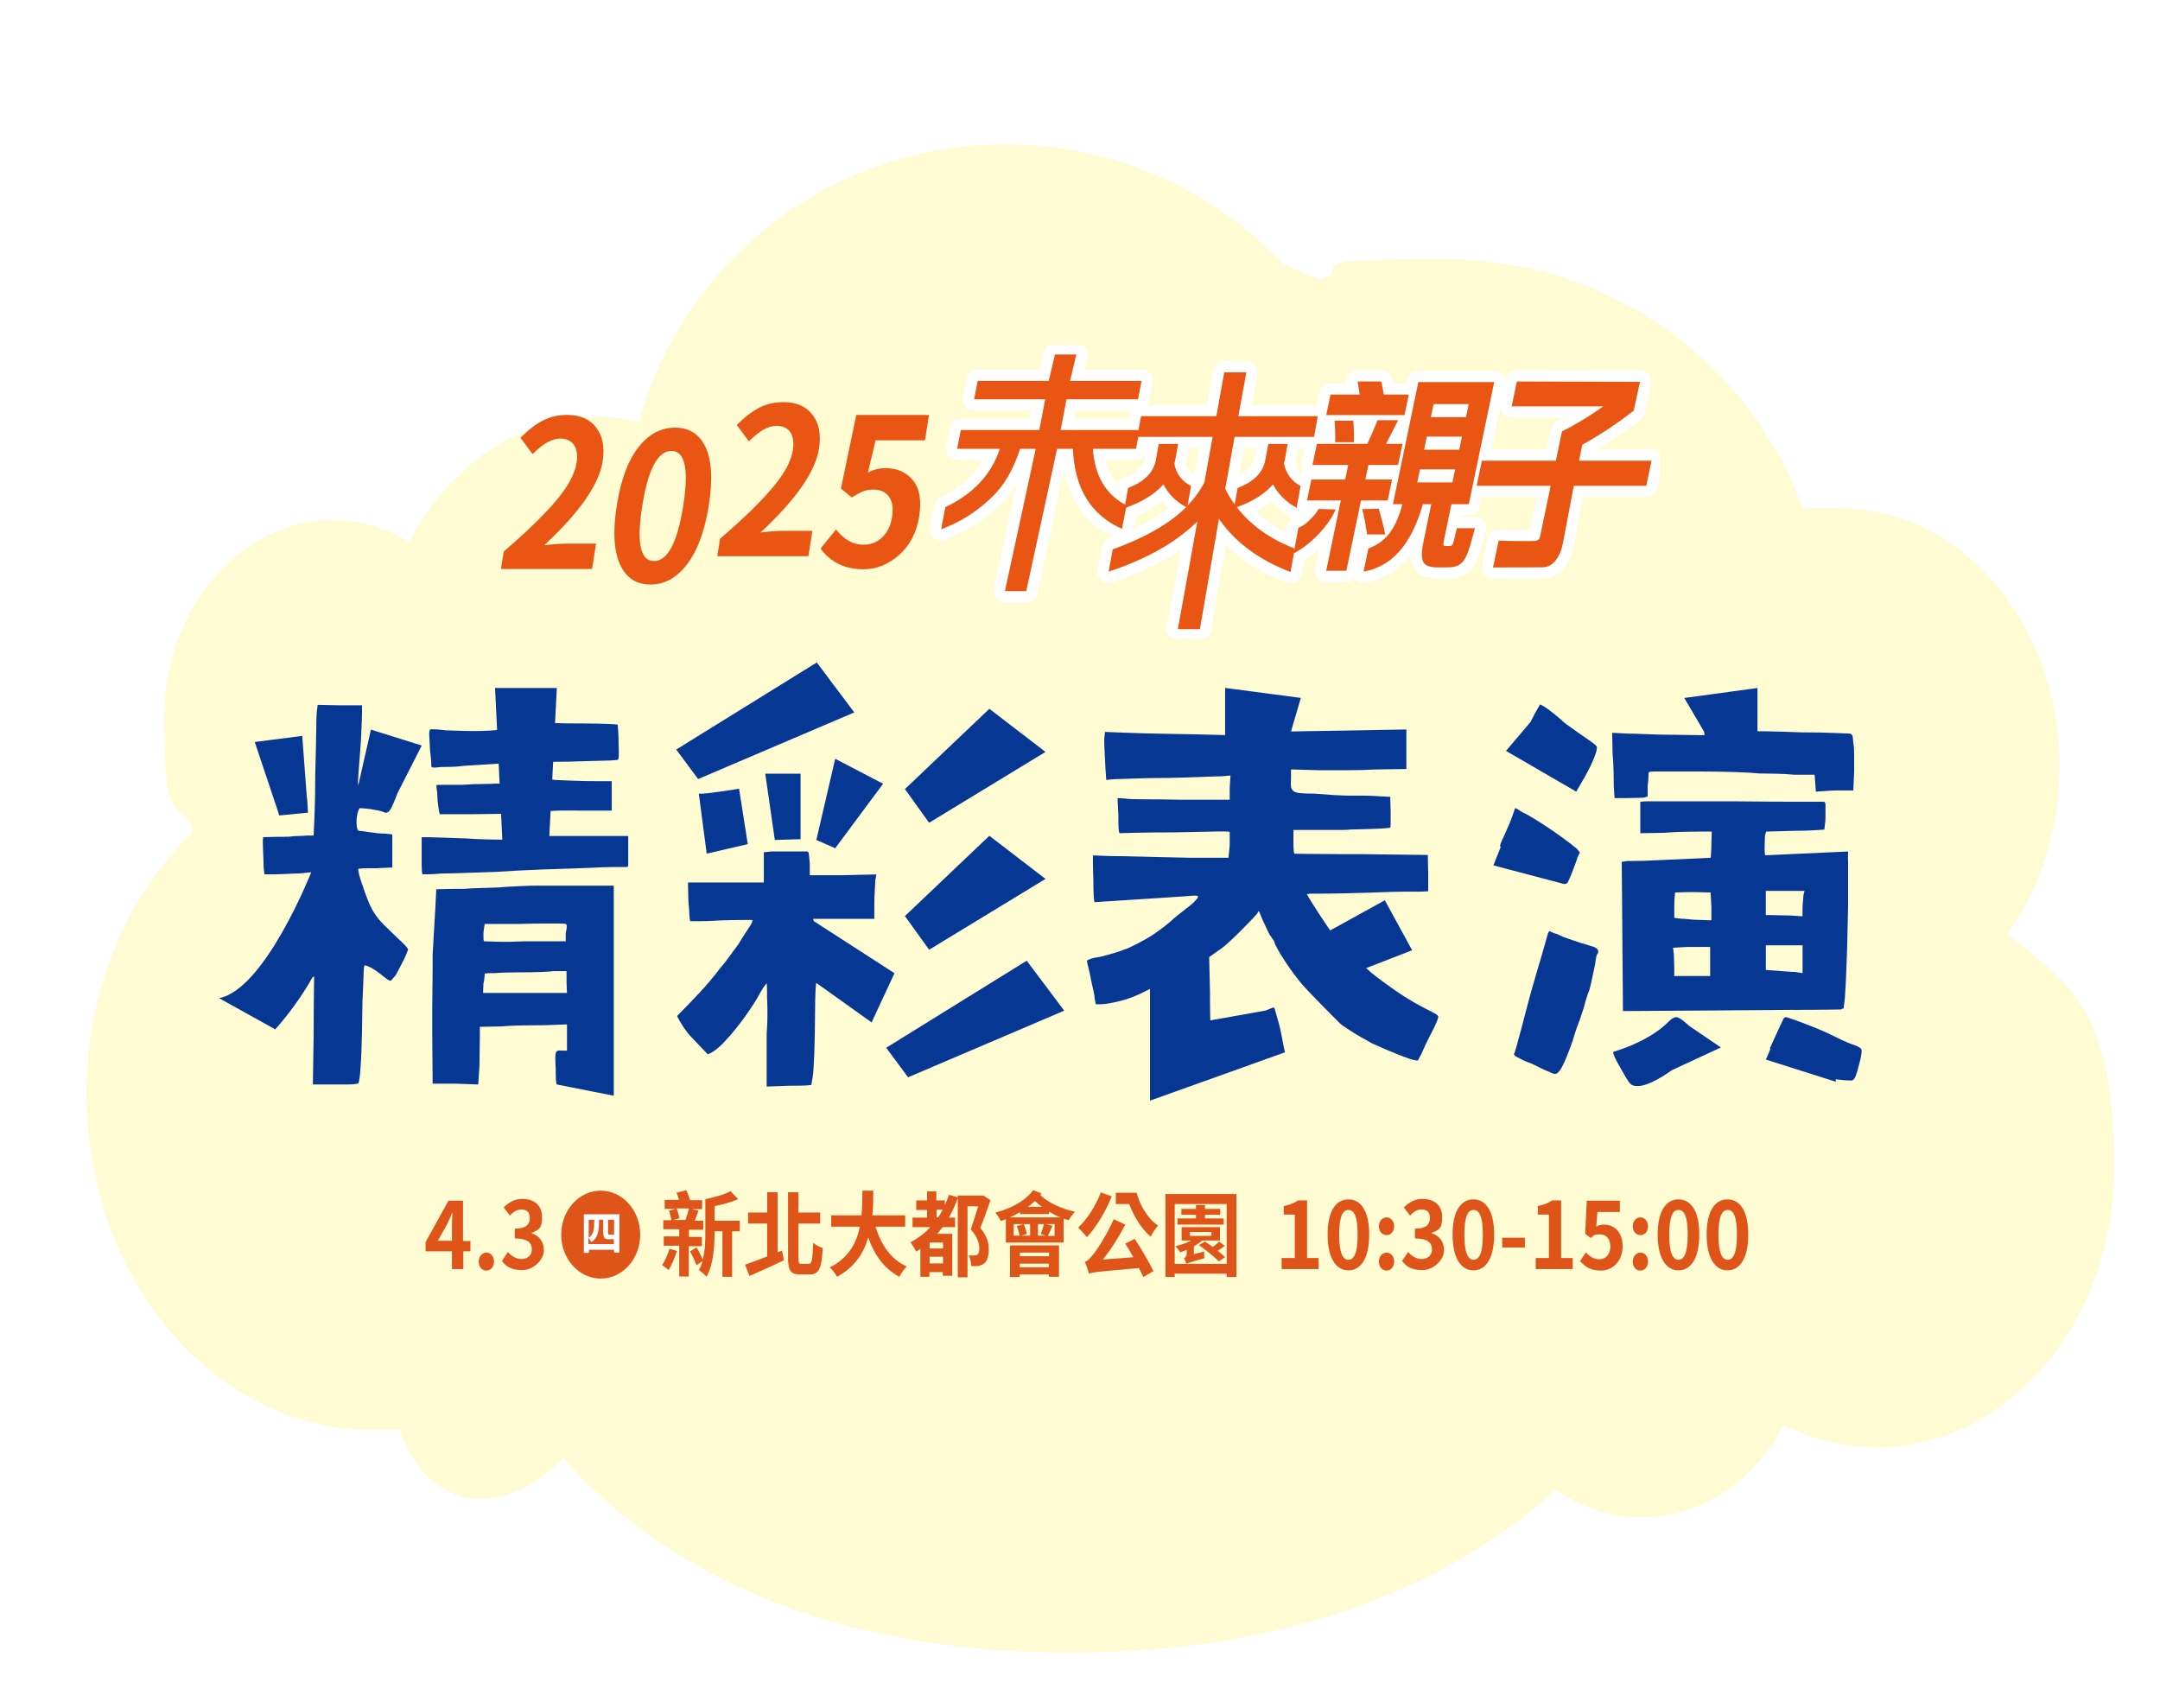<svg width="789" height="624" viewBox="0 0 789 624" fill="none" xmlns="http://www.w3.org/2000/svg">
<g filter="url(#filter0_d_113_2282)">
<path d="M722.221 324.466C734.172 308.016 741.395 286.594 741.395 263.272C741.395 211.217 705.543 169.032 661.286 169.032C617.03 169.032 652.356 169.471 648.023 170.348C629.309 116.612 577.764 78.009 517.092 78.009C456.42 78.009 485.574 80.714 471.259 85.686C466.926 83.566 462.395 81.665 457.799 79.837C432.519 52.859 396.404 36.044 356.284 36.044C292.263 36.044 238.42 79.033 222.596 137.375C217.605 136.279 212.484 135.621 207.296 135.621C178.142 135.621 152.665 153.971 138.613 181.315C130.209 176.197 120.622 173.346 110.51 173.346C76.628 173.346 49.115 205.661 49.115 245.579C49.115 285.498 52.924 274.165 59.424 285.571V287.472C35.852 309.99 20.749 344.352 20.749 382.881C20.749 450.655 67.435 505.634 125.021 505.634C182.607 505.634 131.653 505.415 134.936 505.049C138.416 515.431 144.26 523.546 152.337 527.786C165.535 534.732 181.425 529.541 194.952 516.016C200.993 522.888 208.413 530.199 217.408 537.437C235.728 552.132 257.331 563.83 281.495 572.018C310.649 581.962 343.809 587.006 380.12 587.006C416.431 587.006 449.788 581.962 479.401 572.092C503.894 563.903 525.956 552.425 544.998 537.876C549.529 534.44 553.666 530.93 557.474 527.494C566.601 533.855 577.304 537.583 588.729 537.583C610.595 537.583 629.768 524.131 640.668 503.879C651.109 509.07 662.534 511.995 674.616 511.995C722.55 511.995 761.356 466.3 761.356 409.932C761.356 353.564 745.794 342.816 722.221 324.612V324.466Z" fill="#FFFBD2"/>
</g>
<path d="M171.922 457.112H169.222V463.59H165.087V457.112H155.469V453.732L163.822 438.618H169.137V453.357H171.837V457.112H171.922ZM165.087 453.263V448.194C165.087 446.785 165.172 444.438 165.256 443.03H165.172C164.666 444.345 163.991 445.753 163.4 447.067L159.941 453.263H165.172H165.087Z" fill="#DE5419"/>
<path d="M174.875 460.867C174.875 459.084 176.056 457.582 177.659 457.582C179.262 457.582 180.443 458.99 180.443 460.867C180.443 462.745 179.262 464.153 177.659 464.153C176.056 464.153 174.875 462.745 174.875 460.867Z" fill="#DE5419"/>
<path d="M183.397 460.586L185.506 457.394C186.856 458.802 188.459 459.928 190.484 459.928C192.509 459.928 194.281 458.708 194.281 456.455C194.281 454.202 193.015 452.418 188.037 452.418V448.851C192.171 448.851 193.521 447.255 193.521 445.002C193.521 442.749 192.425 441.904 190.484 441.81C188.881 441.81 187.531 442.655 186.265 444.063L183.987 441.059C185.928 439.181 188.121 437.961 190.737 437.961C195.125 437.961 197.993 440.308 197.993 444.626C197.993 448.945 196.643 449.32 194.196 450.353V450.541C196.728 451.292 198.668 453.451 198.668 456.737C198.668 460.022 195.04 463.965 190.737 463.965C186.434 463.965 184.747 462.463 183.228 460.492L183.397 460.586Z" fill="#DE5419"/>
<path d="M247.268 457.018C246.508 459.459 245.243 462.275 244.23 463.965C243.724 463.496 242.543 462.557 241.868 462.182C242.88 460.586 243.893 458.333 244.568 456.173L247.352 457.018H247.268ZM251.571 455.047V466.312H248.111V455.047H242.458V451.667H248.111V449.038H242.29V445.753H245.243C245.074 444.72 244.736 443.312 244.399 442.279L246.93 441.622H242.796V438.336H248.027C247.774 437.397 247.436 436.459 247.099 435.708L250.727 434.769C251.149 435.895 251.739 437.304 252.077 438.43H256.464V441.716H252.668L255.114 442.279C254.693 443.593 254.186 444.908 253.764 445.94H256.886V449.226H251.655V451.855H256.38V455.234H251.655L251.571 455.047ZM247.183 441.528C247.605 442.655 248.027 444.063 248.196 445.002L246.002 445.659H250.389C250.811 444.438 251.402 442.749 251.655 441.434H247.183V441.528ZM270.302 449.789H267.433V466.406H263.889V449.789H261.021V450.165C261.021 455.141 260.599 462.088 258.067 466.406C257.477 465.655 256.043 464.435 255.283 463.965C255.874 463.026 256.296 461.9 256.633 460.68L254.439 462.182C253.933 460.867 252.921 458.708 252.077 457.112L254.439 455.704C255.283 457.018 256.211 458.896 256.718 460.116C257.561 456.83 257.646 453.169 257.646 450.071V438.055C260.936 437.397 264.649 436.365 266.842 435.144L269.627 438.055C267.096 439.181 263.974 440.026 261.021 440.589V445.94H270.217V449.696L270.302 449.789Z" fill="#DE5419"/>
<path d="M285.658 456.83L286.333 460.398C282.03 462.463 277.389 464.528 273.761 466.124L272.158 461.994C274.267 461.243 277.136 460.21 280.258 458.99V446.973H273.255V442.936H280.258V435.52H284.055V457.488L285.742 456.83H285.658ZM295.53 461.618C296.626 461.618 296.795 460.022 297.048 454.014C297.892 454.765 299.495 455.61 300.508 455.892C300.17 462.933 299.326 465.561 295.867 465.561H292.239C288.864 465.561 287.852 464.153 287.852 459.459V435.52H291.648V442.936H299.58V446.973H291.648V459.553C291.648 461.337 291.817 461.712 292.83 461.712H295.53V461.618Z" fill="#DE5419"/>
<path d="M319.829 448.194C321.854 454.765 325.483 460.116 331.22 462.651C330.292 463.496 329.111 465.28 328.52 466.406C323.036 463.496 319.492 458.614 317.13 452.043C315.526 457.675 312.236 462.933 305.739 466.406C305.148 465.28 304.136 463.871 303.039 463.026C310.042 459.553 312.911 453.92 314.092 448.1H303.63V443.969H314.683C315.02 440.777 314.936 437.679 315.02 434.957H318.986C318.986 437.773 318.986 440.871 318.648 443.969H330.629V448.1H319.914L319.829 448.194Z" fill="#DE5419"/>
<path d="M361.763 438.524C360.666 441.81 359.316 445.565 358.051 448.569C360.666 451.573 361.173 454.296 361.173 456.455C361.173 458.614 360.666 460.68 359.485 461.524C358.979 461.994 358.22 462.276 357.376 462.463C356.701 462.557 355.688 462.557 354.76 462.463C354.76 461.337 354.423 459.647 353.832 458.614C354.591 458.614 355.182 458.708 355.773 458.614C356.195 458.614 356.701 458.52 356.954 458.333C357.545 457.957 357.713 457.112 357.713 456.079C357.713 454.202 357.038 451.761 354.591 449.132C355.435 446.692 356.532 443.312 357.291 440.683H353.41V466.594H349.866V437.585C348.938 440.12 347.926 442.561 346.576 444.814H348.854V448.288H344.298C343.623 449.132 343.032 449.977 342.357 450.728H347.842V466.031H344.382V464.716H339.488V466.406H336.198V456.173C335.692 456.549 335.185 456.924 334.679 457.206C334.257 456.361 333.245 454.671 332.57 453.826C335.27 452.418 337.717 450.541 339.826 448.288H333.329V444.814H338.645V441.998H334.679V438.524H338.645V435.238H342.02V438.524H345.142V440.214C345.732 438.993 346.154 437.773 346.66 436.459L349.866 437.398V436.74H359.148C359.148 436.646 361.763 438.43 361.763 438.43V438.524ZM344.467 453.92H339.573V456.079H344.467V453.92ZM344.467 461.524V459.084H339.573V461.524H344.467ZM342.695 444.72C343.285 443.875 343.792 442.936 344.382 441.904H342.104V444.72H342.695Z" fill="#DE5419"/>
<path d="M380.41 435.895C380.241 436.083 380.072 436.365 379.988 436.553C382.772 439.275 387.75 441.622 392.644 442.655C391.885 443.406 390.872 444.814 390.366 445.753C389.775 445.565 389.1 445.377 388.51 445.189V453.92H367.416V445.377C366.741 445.659 366.151 445.847 365.56 446.034C365.223 445.283 364.21 443.687 363.619 442.936C369.188 441.528 374.588 438.712 377.372 434.769L380.579 435.989L380.41 435.895ZM387.328 444.72C385.894 444.157 384.544 443.406 383.194 442.655V443.5H372.563V442.842C371.382 443.5 370.201 444.157 368.851 444.72H387.328ZM368.935 454.953H386.822V466.406H383.11V465.561H372.479V466.5H368.935V454.953ZM372.394 451.385C372.226 450.353 371.888 448.945 371.382 447.912L373.744 447.161H370.285V451.385H372.394ZM372.563 457.581V458.896H383.194V457.581H372.563ZM383.11 462.933V461.618H372.479V462.933H383.11ZM376.275 447.161H373.913C374.419 448.287 374.926 449.789 375.094 450.728L373.154 451.385H376.275V447.161ZM380.579 440.871C379.65 440.12 378.807 439.463 378.047 438.712C377.288 439.463 376.36 440.214 375.432 440.871H380.579ZM379.144 447.161V451.385H382.013L380.157 450.822C380.579 449.789 381.085 448.287 381.338 447.161H379.144ZM385.219 447.161H382.097L384.46 447.818C383.869 449.132 383.279 450.447 382.772 451.479H385.219V447.255V447.161Z" fill="#DE5419"/>
<path d="M406.06 437.116C403.866 442.655 400.322 448.381 397.032 451.949C396.357 451.104 394.754 449.32 393.825 448.475C397.032 445.471 400.238 440.589 402.094 435.614L406.144 437.022L406.06 437.116ZM414.581 452.7C417.028 456.455 419.813 461.243 421.331 464.341L417.619 466.5C417.197 465.561 416.691 464.435 416.016 463.214C401.335 464.529 399.225 464.716 397.791 465.28C397.538 464.435 396.863 462.182 396.272 460.961C397.285 460.68 398.129 459.741 399.31 458.239C400.575 456.831 404.372 451.01 406.819 445.377L411.038 447.349C408.675 451.949 405.807 456.455 402.853 460.116L413.991 459.271C412.978 457.582 412.05 455.798 411.038 454.296L414.581 452.512V452.7ZM415.172 435.708C416.438 440.402 419.222 445.189 423.019 447.724C422.175 448.569 420.909 450.541 420.319 451.761C416.86 448.851 414.16 444.251 412.472 439.838H407.578V435.708H415.256H415.172Z" fill="#DE5419"/>
<path d="M451.622 436.177V466.5H448.078V465.28H429.094V466.5H425.719V436.177H451.622ZM448.078 461.712V439.838H429.094V461.712H448.078ZM439.894 457.206C439.809 457.957 439.894 459.084 439.894 459.647C434.747 461.055 433.819 461.431 433.312 461.712C433.228 461.149 432.806 460.022 432.469 459.647C432.891 459.365 433.481 459.084 433.481 457.769V456.549C432.637 456.924 431.878 457.206 431.119 457.488C430.781 456.924 429.937 455.798 429.347 455.235C431.287 454.765 433.397 454.108 435.084 453.169H431.625V448.287H445.631V453.169H439.134C438.29 453.92 437.194 454.671 436.097 455.235V458.145L439.894 457.206ZM446.981 447.349H430.106V445.096H436.856V443.781H431.541V441.622H436.856V440.214H440.147V441.622H445.715V443.781H440.147V445.096H446.981V447.349ZM434.662 451.479H442.509V450.071H434.662V451.479ZM447.319 455.141C446.559 455.798 445.631 456.361 444.787 456.924C445.884 457.769 446.812 458.52 447.487 459.271L445.209 460.773C443.69 459.177 440.484 456.643 437.953 454.859L440.147 453.545C440.99 454.108 442.003 454.859 443.015 455.516C443.859 454.859 444.787 454.202 445.294 453.545L447.403 455.141H447.319Z" fill="#DE5419"/>
<path d="M468.159 459.553H472.968V443.687H468.918V440.589C471.196 440.12 472.715 439.463 474.149 438.524H477.44V459.553H481.659V463.59H468.159V459.553Z" fill="#DE5419"/>
<path d="M484.949 451.01C484.949 442.373 487.987 438.148 492.543 438.148C497.099 438.148 500.137 442.373 500.137 451.01C500.137 459.647 497.099 464.059 492.543 464.059C487.987 464.059 484.949 459.553 484.949 451.01ZM495.918 451.01C495.918 443.969 494.483 441.997 492.543 441.997C490.602 441.997 489.168 444.063 489.168 451.01C489.168 457.957 490.602 460.21 492.543 460.21C494.483 460.21 495.918 458.051 495.918 451.01Z" fill="#DE5419"/>
<path d="M503.68 448.006C503.68 446.128 504.861 444.72 506.465 444.72C508.068 444.72 509.249 446.128 509.249 448.006C509.249 449.883 508.068 451.198 506.465 451.198C504.861 451.198 503.68 449.789 503.68 448.006ZM503.68 460.867C503.68 459.084 504.861 457.581 506.465 457.581C508.068 457.581 509.249 458.99 509.249 460.867C509.249 462.745 508.068 464.153 506.465 464.153C504.861 464.153 503.68 462.745 503.68 460.867Z" fill="#DE5419"/>
<path d="M512.202 460.586L514.311 457.394C515.661 458.802 517.264 459.928 519.289 459.928C521.314 459.928 523.086 458.708 523.086 456.455C523.086 454.202 521.821 452.418 516.843 452.418V448.851C520.977 448.851 522.327 447.255 522.327 445.002C522.327 442.749 521.23 441.904 519.289 441.81C517.686 441.81 516.336 442.655 515.071 444.063L512.793 441.059C514.733 439.181 516.927 437.961 519.543 437.961C523.93 437.961 526.799 440.308 526.799 444.626C526.799 448.945 525.449 449.32 523.002 450.353V450.541C525.533 451.292 527.474 453.451 527.474 456.737C527.474 460.022 523.846 463.965 519.543 463.965C515.239 463.965 513.552 462.463 512.033 460.492L512.202 460.586Z" fill="#DE5419"/>
<path d="M530.596 451.01C530.596 442.373 533.633 438.148 538.189 438.148C542.746 438.148 545.783 442.373 545.783 451.01C545.783 459.647 542.746 464.059 538.189 464.059C533.633 464.059 530.596 459.553 530.596 451.01ZM541.649 451.01C541.649 443.969 540.214 441.997 538.274 441.997C536.333 441.997 534.899 444.063 534.899 451.01C534.899 457.957 536.333 460.21 538.274 460.21C540.214 460.21 541.649 458.051 541.649 451.01Z" fill="#DE5419"/>
<path d="M548.736 452.136H557.005V455.704H548.736V452.136Z" fill="#DE5419"/>
<path d="M560.97 459.553H565.78V443.687H561.73V440.589C564.008 440.12 565.526 439.463 566.961 438.524H570.251V459.553H574.47V463.59H560.97V459.553Z" fill="#DE5419"/>
<path d="M577.17 460.68L579.28 457.488C580.545 458.896 582.148 460.022 584.258 460.022C586.367 460.022 588.223 458.333 588.223 455.422C588.223 452.512 586.704 450.916 584.426 450.916C582.148 450.916 582.317 451.292 581.051 452.23L579.026 450.728L579.617 438.618H591.683V442.749H583.498L583.076 448.1C583.92 447.63 584.764 447.349 585.776 447.349C589.573 447.349 592.695 449.883 592.695 455.328C592.695 460.773 588.983 464.153 584.848 464.153C580.714 464.153 578.942 462.557 577.255 460.773L577.17 460.68Z" fill="#DE5419"/>
<path d="M596.407 448.006C596.407 446.128 597.588 444.72 599.192 444.72C600.795 444.72 601.976 446.128 601.976 448.006C601.976 449.883 600.795 451.198 599.192 451.198C597.588 451.198 596.407 449.789 596.407 448.006ZM596.407 460.867C596.407 459.084 597.588 457.581 599.192 457.581C600.795 457.581 601.976 458.99 601.976 460.867C601.976 462.745 600.795 464.153 599.192 464.153C597.588 464.153 596.407 462.745 596.407 460.867Z" fill="#DE5419"/>
<path d="M605.52 451.01C605.52 442.373 608.557 438.148 613.113 438.148C617.67 438.148 620.707 442.373 620.707 451.01C620.707 459.647 617.67 464.059 613.113 464.059C608.557 464.059 605.52 459.553 605.52 451.01ZM616.488 451.01C616.488 443.969 615.054 441.997 613.113 441.997C611.173 441.997 609.738 444.063 609.738 451.01C609.738 457.957 611.173 460.21 613.113 460.21C615.054 460.21 616.488 458.051 616.488 451.01Z" fill="#DE5419"/>
<path d="M623.407 451.01C623.407 442.373 626.444 438.148 631.001 438.148C635.557 438.148 638.594 442.373 638.594 451.01C638.594 459.647 635.557 464.059 631.001 464.059C626.444 464.059 623.407 459.553 623.407 451.01ZM634.46 451.01C634.46 443.969 633.026 441.997 631.085 441.997C629.144 441.997 627.71 444.063 627.71 451.01C627.71 457.957 629.144 460.21 631.085 460.21C633.026 460.21 634.46 458.051 634.46 451.01Z" fill="#DE5419"/>
<path d="M219.424 467.063C227.393 467.063 233.852 459.876 233.852 451.01C233.852 442.144 227.393 434.957 219.424 434.957C211.456 434.957 204.996 442.144 204.996 451.01C204.996 459.876 211.456 467.063 219.424 467.063Z" fill="#DE5419"/>
<path d="M226.258 443.594V457.582H224.318V456.549H215.121V457.675H213.265V443.594H226.343H226.258ZM224.234 454.577V452.7C223.98 452.7 223.727 452.7 223.474 452.7H222.124C220.69 452.7 220.352 451.855 220.352 450.071V445.565H218.834C218.834 449.79 218.412 452.324 215.965 453.732C215.796 453.263 215.29 452.512 214.952 452.137V454.484H224.149L224.234 454.577ZM215.037 445.565V452.137C216.893 450.916 217.062 449.039 217.062 445.565H215.037ZM224.234 445.565H222.124V450.165C222.124 450.728 222.124 451.01 222.462 451.01H223.474C223.727 451.01 224.065 451.01 224.318 451.01V445.659L224.234 445.565Z" fill="white"/>
<g clip-path="url(#clip0_113_2282)">
<path d="M182.989 207.832L183.996 201.485C192.331 194.322 198.687 188.148 203.066 182.98C207.444 177.803 209.948 173.203 210.585 169.172C211.037 166.337 210.733 164.136 209.689 162.57C208.637 161.003 206.933 160.22 204.562 160.22C201.614 160.22 198.272 162.108 194.539 165.892L190.116 159.924C192.99 157.039 195.739 154.92 198.369 153.576C200.999 152.233 203.94 151.565 207.207 151.565C211.904 151.565 215.438 153.123 217.801 156.231C220.172 159.338 220.95 163.46 220.135 168.587C218.801 176.995 211.682 187.2 198.784 199.185C202.154 198.79 204.896 198.592 206.992 198.592H217.727L216.26 207.849H182.989V207.832Z" fill="#E95513"/>
<path d="M251.02 206.077C247.235 211.056 242.753 213.537 237.559 213.537C232.366 213.537 228.662 211.047 226.432 206.077C224.202 201.098 223.824 193.959 225.298 184.653C226.773 175.347 229.388 168.282 233.151 163.46C236.915 158.638 241.397 156.223 246.605 156.223C251.813 156.223 255.532 158.638 257.77 163.46C260 168.282 260.377 175.355 258.903 184.653C257.429 193.951 254.799 201.098 251.013 206.077H251.02ZM234.596 184.843C232.47 198.254 233.9 204.956 238.885 204.956C243.871 204.956 247.427 198.254 249.554 184.843C251.68 171.431 250.25 164.729 245.264 164.729C240.278 164.729 236.722 171.431 234.596 184.843Z" fill="#E95513"/>
<path d="M262.007 203.167L263.015 196.82C271.349 189.656 277.706 183.482 282.084 178.314C286.463 173.137 288.967 168.538 289.604 164.507C290.056 161.671 289.752 159.47 288.707 157.904C287.655 156.338 285.951 155.555 283.581 155.555C280.632 155.555 277.291 157.443 273.557 161.226L269.134 155.258C272.009 152.373 274.757 150.255 277.387 148.911C280.017 147.567 282.958 146.9 286.226 146.9C290.923 146.9 294.456 148.458 296.82 151.565C299.19 154.673 299.968 158.794 299.153 163.922C297.82 172.33 290.7 182.534 277.802 194.52C281.173 194.124 283.914 193.926 286.011 193.926H296.746L295.279 203.183H262.007V203.167Z" fill="#E95513"/>
<path d="M315.304 207.948C308.636 207.948 303.45 205.434 299.731 200.405L305.406 193.39C308.258 197.125 311.607 198.988 315.452 198.988C318.089 198.988 320.356 198.089 322.253 196.3C324.149 194.512 325.342 192.022 325.853 188.84C326.357 185.658 325.987 183.194 324.742 181.455C323.498 179.715 321.601 178.841 319.052 178.841C317.623 178.841 316.371 179.056 315.296 179.476C314.222 179.897 312.837 180.655 311.148 181.751L307.177 178.471L312.777 151.598H339.344L337.877 160.855H319.83L317.037 172.577C319.215 171.53 321.29 171.011 323.253 171.011C327.683 171.011 331.099 172.503 333.514 175.487C335.929 178.471 336.67 182.872 335.744 188.7C334.818 194.52 332.395 199.185 328.461 202.697C324.527 206.208 320.149 207.956 315.319 207.956L315.304 207.948Z" fill="#E95513"/>
<path d="M391.907 163.963C392.5 178.487 398.523 188.164 409.85 193.201L411.488 184.612C403.946 180.754 399.893 173.871 399.204 163.955H414.97L416.281 157.08H387.432L389.573 145.878H415.688L416.985 139.151H390.87L393.152 129.507H385.351L383.069 139.151H357.11L355.821 145.878H381.787L379.639 157.08H350.953L349.642 163.955H365.229C362.155 173.278 355.576 180.391 345.315 185.263L343.774 193.341C350.427 190.901 356.539 187.134 362.051 181.867C366.533 177.721 370.074 171.794 372.623 163.955H378.327L367.081 215.935H374.875L386.129 163.955H391.922L391.907 163.963Z" fill="#E95513" stroke="white" stroke-width="8.26" stroke-linecap="round" stroke-linejoin="round"/>
<path d="M471.415 208.978L472.963 200.389C463.865 196.886 456.798 191.816 451.767 185.271C457.546 183.243 461.969 180.441 464.991 176.929C466.888 180.507 469.8 183.416 473.644 185.502L475.082 177.556C471.8 175.833 469.762 173.03 468.992 169.288C469.073 168.81 469.251 168.348 469.333 167.87L470.348 162.182H463.258L462.176 168.183C461.272 172.7 457.887 176.055 452.079 178.256L451.004 184.257C449.715 182.534 448.53 180.663 447.559 178.561L450.975 159.594H480.001L481.357 152.043H452.345L455.264 136.019H447.196L444.3 152.043H416.792L415.429 159.594H442.944L439.951 176.146C438.44 179.179 436.336 182.056 433.787 184.711L435.076 177.547C431.72 175.825 429.72 173.162 428.964 169.444C429.053 168.966 429.223 168.414 429.327 167.862L430.357 162.174H423.252L422.178 168.175C421.282 172.692 417.896 176.047 412.08 178.248L410.739 185.65C417.044 183.474 421.771 180.589 424.993 176.921C426.749 180.432 429.52 183.235 433.291 185.263C427.268 191.264 418.281 196.407 406.435 200.694L404.976 208.805C418.785 204.28 429.609 198.114 437.365 190.481L430.238 229.85H438.291L445.255 189.549C451.197 198.196 460.161 204.675 471.415 208.962" fill="#E95513"/>
<path d="M471.415 208.978L472.963 200.389C463.865 196.886 456.798 191.816 451.767 185.271C457.546 183.243 461.969 180.441 464.991 176.929C466.888 180.507 469.8 183.416 473.644 185.502L475.082 177.556C471.8 175.833 469.762 173.03 468.992 169.288C469.073 168.81 469.251 168.348 469.333 167.87L470.348 162.182H463.258L462.176 168.183C461.272 172.7 457.887 176.055 452.079 178.256L451.004 184.257C449.715 182.534 448.53 180.663 447.559 178.561L450.975 159.594H480.001L481.357 152.043H452.345L455.264 136.019H447.196L444.3 152.043H416.792L415.429 159.594H442.944L439.951 176.146C438.44 179.179 436.336 182.056 433.787 184.711L435.076 177.547C431.72 175.825 429.72 173.162 428.964 169.444C429.053 168.966 429.223 168.414 429.327 167.862L430.357 162.174H423.252L422.178 168.175C421.282 172.692 417.896 176.047 412.08 178.248L410.739 185.65C417.044 183.474 421.771 180.589 424.993 176.921C426.749 180.432 429.52 183.235 433.291 185.263C427.268 191.264 418.281 196.407 406.435 200.694L404.976 208.805C418.785 204.28 429.609 198.114 437.365 190.481L430.238 229.85H438.291L445.255 189.549C451.197 198.196 460.161 204.675 471.415 208.962" stroke="white" stroke-width="8.26" stroke-linecap="round" stroke-linejoin="round"/>
<path d="M576.785 168.299L578.007 162.43C584.253 159.05 590.891 154.59 596.773 149.982L599.047 139.481L554.071 139.357L552.182 148.466H585.631C580.978 151.788 575.34 155.258 570.562 157.574L568.332 168.299H541.299L539.387 177.481H566.413L562.59 195.847C562.316 197.158 561.761 197.545 560.242 197.619C558.997 197.685 551.537 197.693 547.418 197.504L545.373 207.288C551.73 207.288 563.205 207.247 563.391 207.247C567.324 207.247 569.88 203.422 570.866 198.641L574.874 177.481H601.359L603.27 168.299H576.785Z" fill="#E95513" stroke="white" stroke-width="8.26" stroke-linecap="round" stroke-linejoin="round"/>
<path d="M514.606 144.147H505.456C505.234 142.605 504.879 140.924 504.516 139.349H496.233L495.922 139.44C496.181 140.825 496.44 142.531 496.648 144.147H486.002L484.446 151.631H513.043L514.598 144.147H514.606Z" fill="#E95513" stroke="white" stroke-width="8.26" stroke-linecap="round" stroke-linejoin="round"/>
<path d="M481.609 185.922C481.068 187.571 476.497 192.377 474.282 192.748C474.282 192.748 472.533 202.071 472.593 202.071C477.127 200.076 485.091 192.871 487.884 186.095L481.609 185.922Z" fill="#E95513" stroke="white" stroke-width="8.26" stroke-linecap="round" stroke-linejoin="round"/>
<path d="M505.983 195.229C505.471 192.451 504.523 189.055 503.642 185.84L497.552 185.988C498.27 188.28 498.915 192.327 499.389 195.229H505.983Z" fill="#E95513" stroke="white" stroke-width="8.26" stroke-linecap="round" stroke-linejoin="round"/>
<path d="M517.703 176.237L518.695 171.456H531.527L530.534 176.237H517.703ZM521.185 159.495H534.016L533.023 164.284H520.192L521.185 159.495ZM523.659 147.609H536.49L535.498 152.39H522.666L523.659 147.609ZM532.134 192.962C530.986 197.751 530.904 199.466 529.66 199.466H527.889C527.141 199.466 527.052 199.235 527.467 197.224L530.178 184.183H536.527L545.803 139.58H518.088L508.812 184.183H512.294C510.25 191.462 507.471 197.57 499.826 200.372L498.085 208.78C510.45 206.695 516.458 195.666 519.732 184.183H522.807L520.081 197.306C518.54 204.717 519.236 207.264 524.97 207.264H528.926C535.179 207.264 535.905 203.521 538.743 192.962H532.134Z" fill="#E95513" stroke="white" stroke-width="8.26" stroke-linecap="round" stroke-linejoin="round"/>
<path d="M503.812 151.796L503.797 151.788V151.796H503.812Z" fill="#E95513" stroke="white" stroke-width="8.26" stroke-linecap="round" stroke-linejoin="round"/>
<path d="M510.716 153.511H503.175C502.115 156.297 500.685 159.528 499.463 162.133H481.031L479.431 169.848H492.469L491.366 175.174H479.008L477.416 182.815H489.773L484.424 208.517H491.795L497.144 182.815H506.909L508.494 175.174H498.73L499.841 169.848H510.694L512.302 162.133H506.294C507.642 159.536 509.139 156.561 510.724 153.511" fill="#E95513"/>
<path d="M510.716 153.511H503.175C502.115 156.297 500.685 159.528 499.463 162.133H481.031L479.431 169.848H492.469L491.366 175.174H479.008L477.416 182.815H489.773L484.424 208.517H491.795L497.144 182.815H506.909L508.494 175.174H498.73L499.841 169.848H510.694L512.302 162.133H506.294C507.642 159.536 509.139 156.561 510.724 153.511" stroke="white" stroke-width="8.26" stroke-linecap="round" stroke-linejoin="round"/>
<path d="M494.522 161.548C494.611 159.792 494.574 155.942 494.336 153.684H487.639L487.484 153.717C487.706 155.654 487.773 159.462 487.713 161.548H494.514H494.522Z" fill="#E95513" stroke="white" stroke-width="8.26" stroke-linecap="round" stroke-linejoin="round"/>
<path d="M391.907 163.963C392.5 178.487 398.523 188.164 409.85 193.201L411.488 184.612C403.946 180.754 399.893 173.871 399.204 163.955H414.97L416.281 157.08H387.432L389.573 145.878H415.688L416.985 139.151H390.87L393.152 129.507H385.351L383.069 139.151H357.11L355.821 145.878H381.787L379.639 157.08H350.953L349.642 163.955H365.229C362.155 173.278 355.576 180.391 345.315 185.263L343.774 193.341C350.427 190.901 356.539 187.134 362.051 181.867C366.533 177.721 370.074 171.794 372.623 163.955H378.327L367.081 215.935H374.875L386.129 163.955H391.922L391.907 163.963Z" fill="#E95513"/>
<path d="M471.415 208.978L472.963 200.389C463.865 196.886 456.798 191.816 451.767 185.271C457.546 183.243 461.969 180.441 464.991 176.929C466.888 180.507 469.8 183.416 473.644 185.502L475.082 177.556C471.8 175.833 469.762 173.03 468.992 169.288C469.073 168.81 469.251 168.348 469.333 167.87L470.348 162.182H463.258L462.176 168.183C461.272 172.7 457.887 176.055 452.079 178.256L451.004 184.257C449.715 182.534 448.53 180.663 447.559 178.561L450.975 159.594H480.001L481.357 152.043H452.345L455.264 136.019H447.196L444.3 152.043H416.792L415.429 159.594H442.944L439.951 176.146C438.44 179.179 436.336 182.056 433.787 184.711L435.076 177.547C431.72 175.825 429.72 173.162 428.964 169.444C429.053 168.966 429.223 168.414 429.327 167.862L430.357 162.174H423.252L422.178 168.175C421.282 172.692 417.896 176.047 412.08 178.248L410.739 185.65C417.044 183.474 421.771 180.589 424.993 176.921C426.749 180.432 429.52 183.235 433.291 185.263C427.268 191.264 418.281 196.407 406.435 200.694L404.976 208.805C418.785 204.28 429.609 198.114 437.365 190.481L430.238 229.85H438.291L445.255 189.549C451.197 198.196 460.161 204.675 471.415 208.962" fill="#E95513"/>
<path d="M576.785 168.299L578.007 162.43C584.253 159.05 590.891 154.59 596.773 149.982L599.047 139.481L554.071 139.357L552.182 148.466H585.631C580.978 151.788 575.34 155.258 570.562 157.574L568.332 168.299H541.299L539.387 177.481H566.413L562.59 195.847C562.316 197.158 561.761 197.545 560.242 197.619C558.997 197.685 551.537 197.693 547.418 197.504L545.373 207.288C551.73 207.288 563.205 207.247 563.391 207.247C567.324 207.247 569.88 203.422 570.866 198.641L574.874 177.481H601.359L603.27 168.299H576.785Z" fill="#E95513"/>
<path d="M514.606 144.147H505.456C505.234 142.605 504.879 140.924 504.516 139.349H496.233L495.922 139.44C496.181 140.825 496.44 142.531 496.648 144.147H486.002L484.446 151.631H513.043L514.598 144.147H514.606Z" fill="#E95513"/>
<path d="M481.609 185.922C481.068 187.571 476.497 192.377 474.282 192.748C474.282 192.748 472.533 202.071 472.593 202.071C477.127 200.076 485.091 192.871 487.884 186.095L481.609 185.922Z" fill="#E95513"/>
<path d="M505.983 195.229C505.471 192.451 504.523 189.055 503.642 185.84L497.552 185.988C498.27 188.28 498.915 192.327 499.389 195.229H505.983Z" fill="#E95513"/>
<path d="M517.703 176.237L518.695 171.456H531.527L530.534 176.237H517.703ZM521.185 159.495H534.016L533.023 164.284H520.192L521.185 159.495ZM523.659 147.609H536.49L535.498 152.39H522.666L523.659 147.609ZM532.134 192.962C530.986 197.751 530.904 199.466 529.66 199.466H527.889C527.141 199.466 527.052 199.235 527.467 197.224L530.178 184.183H536.527L545.803 139.58H518.088L508.812 184.183H512.294C510.25 191.462 507.471 197.57 499.826 200.372L498.085 208.78C510.45 206.695 516.458 195.666 519.732 184.183H522.807L520.081 197.306C518.54 204.717 519.236 207.264 524.97 207.264H528.926C535.179 207.264 535.905 203.521 538.743 192.962H532.134Z" fill="#E95513"/>
<path d="M503.812 151.796L503.797 151.788V151.796H503.812Z" fill="#E95513"/>
<path d="M510.716 153.511H503.175C502.115 156.297 500.685 159.528 499.463 162.133H481.031L479.431 169.848H492.469L491.366 175.174H479.008L477.416 182.815H489.773L484.424 208.517H491.795L497.144 182.815H506.909L508.494 175.174H498.73L499.841 169.848H510.694L512.302 162.133H506.294C507.642 159.536 509.139 156.561 510.724 153.511" fill="#E95513"/>
<path d="M494.522 161.548C494.611 159.792 494.574 155.942 494.336 153.684H487.639L487.484 153.717C487.706 155.654 487.773 159.462 487.713 161.548H494.514H494.522Z" fill="#E95513"/>
</g>
<path d="M190.746 323.671C188.682 323.768 186.768 323.866 184.997 323.963C183.225 324.158 180.869 324.286 177.927 324.331C174.977 324.384 172.125 324.504 169.379 324.699C166.527 324.699 164.2 324.721 162.376 324.774C160.56 324.826 159.554 324.849 159.359 324.849C159.359 325.044 159.262 327.063 159.066 330.891C158.871 334.718 158.526 340.617 158.038 348.573V354.021C158.038 356.183 158.016 358.517 157.963 361.024C157.911 363.53 157.888 366.18 157.888 368.979V377.16L158.038 395.87H166.286L174.685 396.163L175.127 389.536C175.127 387.569 175.15 385.61 175.202 383.644C175.255 381.678 175.278 380.109 175.278 378.931V375.103L183.09 374.953C185.252 374.758 187.804 374.638 190.753 374.585C193.703 374.533 196.45 374.51 199.001 374.51L207.107 374.218V383.794H205.336C204.06 383.599 203.294 383.847 203.054 384.53C202.806 385.22 202.784 387.089 202.979 390.129C202.979 391.795 203.001 393.168 203.054 394.256C203.107 395.337 203.227 395.975 203.422 396.17L224.196 400.275V323.528H196.052C194.581 323.528 192.81 323.581 190.746 323.678V323.671ZM176.448 362.72L176.598 359.185C176.794 358.592 176.891 358.082 176.891 357.639C176.891 357.196 176.944 356.828 177.041 356.536V355.65C177.529 355.552 178.069 355.5 178.662 355.5H180.576C181.657 355.402 182.955 355.327 184.479 355.282C186.002 355.23 187.646 355.207 189.417 355.207C192.855 355.207 195.752 355.155 198.108 355.057C200.465 354.96 201.696 354.862 201.793 354.764H206.949V358.742L207.099 362.72H176.448ZM203.707 337.375C204.983 337.375 205.816 337.397 206.214 337.45C206.604 337.503 206.754 337.525 206.656 337.525C207.144 337.72 207.144 338.801 206.656 340.767V343.859H191.924C187.796 344.055 184.284 344.107 181.387 344.01C178.49 343.912 176.989 343.859 176.891 343.859C176.696 343.762 176.598 343.417 176.598 342.831V340.617L177.041 337.525H189.417C193.05 337.428 196.022 337.375 198.333 337.375H203.714H203.707Z" fill="#053793"/>
<path d="M145.505 342.974C143.343 340.91 141.602 339.214 140.274 337.893C138.945 336.564 137.842 335.244 136.956 333.915C136.071 332.587 135.283 331.093 134.6 329.42C133.909 327.746 133.129 325.592 132.243 322.935C131.162 319.791 130.72 317.922 130.915 317.336C131.8 317.336 132.386 317.284 132.686 317.186H137.106L143.298 316.894V304.81L140.649 304.518C139.763 304.518 138.833 304.465 137.849 304.367C136.866 304.27 135.906 304.15 134.975 304C134.037 303.85 133.204 303.73 132.468 303.632C131.733 303.534 131.215 303.482 130.922 303.482C130.63 303.189 130.427 302.671 130.329 301.936C130.232 301.2 130.202 300.39 130.254 299.504C130.307 298.619 130.427 297.786 130.622 296.998C130.817 296.209 131.065 295.624 131.358 295.226C131.553 295.226 132.041 295.249 132.829 295.301C133.617 295.354 134.495 295.451 135.478 295.594C136.461 295.744 137.414 295.917 138.352 296.112C139.283 296.307 140.048 296.555 140.634 296.847C140.927 296.945 141.272 296.9 141.662 296.697C142.052 296.502 142.473 295.984 142.915 295.151C143.358 294.318 143.899 293.087 144.537 291.466C144.732 290.963 144.942 290.408 145.167 289.808L154.046 272.351L135.493 266.527L130.862 286.941C130.742 286.205 130.757 284.847 130.915 282.85C131.11 280.201 131.305 277.619 131.508 275.113C131.703 272.606 131.853 270.324 131.95 268.26C132.048 266.196 132.123 264.433 132.168 262.954C132.221 261.483 132.243 260.447 132.243 259.862V257.648H123.995L116.04 257.498L115.889 258.826C115.694 259.419 115.567 261.918 115.522 266.339C115.469 270.76 115.349 276.208 115.154 282.693C115.154 285.837 115.131 288.757 115.079 291.459C115.026 294.161 114.951 296.517 114.861 298.528C114.764 300.54 114.689 302.138 114.644 303.317C114.591 304.495 114.569 305.133 114.569 305.231H111.919C111.131 305.328 110.201 305.381 109.12 305.381C108.039 305.381 106.808 305.478 105.435 305.673C102.786 305.673 100.594 305.696 98.875 305.748C97.157 305.801 96.249 305.824 96.151 305.824C96.053 306.116 96.001 306.687 96.001 307.52C96.001 308.353 96.023 309.313 96.076 310.394C96.129 311.475 96.174 312.608 96.226 313.786C96.279 314.965 96.301 316 96.301 316.879L96.594 319.385H100.572C101.75 319.385 103.153 319.333 104.774 319.235C106.396 319.138 107.889 319.085 109.27 319.085L113.69 318.642C113.69 318.642 96.729 361.572 80 364.619L100.534 376.026C100.534 376.026 108.167 367.778 114.148 357.023C114.726 356.498 114.921 356.768 114.726 357.841C114.726 358.232 114.704 360.273 114.651 363.958C114.599 367.643 114.576 372.184 114.576 377.587L114.283 396.155H127.177C128.303 396.155 129.166 396.103 129.759 396.005C130.352 395.907 130.72 395.81 130.862 395.712C131.012 395.615 131.08 395.465 131.08 395.27C131.373 394.384 131.643 391.585 131.89 386.871C132.131 382.158 132.311 375.036 132.408 365.504C132.603 361.969 132.723 359.02 132.776 356.663C132.829 354.307 132.949 352.978 133.144 352.685C133.436 352.588 134.172 352.836 135.358 353.421C136.536 354.014 137.91 354.944 139.486 356.22C141.152 357.601 142.187 358.284 142.578 358.284C142.773 358.284 143.021 358.089 143.313 357.691C143.606 357.301 143.951 356.903 144.341 356.513C144.732 355.92 145.174 355.14 145.67 354.156C146.158 353.173 146.653 352.22 147.141 351.282C147.629 350.351 148.049 349.466 148.394 348.633C148.739 347.8 148.957 347.229 149.055 346.937C149.055 346.644 148.709 346.126 148.026 345.391C147.336 344.655 146.503 343.844 145.52 342.959L145.505 342.974Z" fill="#053793"/>
<path d="M525.226 371.118C525.129 370.825 524.491 370.383 523.312 369.79C522.134 369.197 520.708 368.461 519.042 367.576C515.897 365.902 512.73 363.966 509.541 361.752C506.351 359.538 503.476 357.406 500.917 355.342L499.026 353.661L515.822 347.132L505.848 328.879L485.877 339.889C485.577 339.431 485.194 338.869 484.706 338.171C483.918 337.045 482.89 335.499 481.614 333.532C480.338 331.566 479.355 330.02 478.664 328.894C477.974 327.769 477.531 327.003 477.336 326.613C477.824 326.613 478.169 326.56 478.364 326.463H480.571C486.17 326.463 493.442 326.313 502.381 326.02C506.899 325.825 510.509 325.727 513.211 325.727H518.884L521.684 325.577V318.95L521.534 312.323L497.367 312.03C490.59 312.03 484.894 312.008 480.278 311.955C475.662 311.903 473.208 311.88 472.908 311.88C472.608 311.88 472.465 310.409 472.465 307.46V303.189H489.554C491.521 303.189 492.647 303.137 492.947 303.039C493.435 303.039 494.47 303.017 496.039 302.964C497.607 302.912 499.259 302.867 500.977 302.814C502.696 302.762 504.242 302.694 505.615 302.596C506.989 302.499 507.724 302.401 507.822 302.304C507.919 302.206 507.972 301.643 507.972 300.607V296.405L507.822 291.099L502.666 290.806C501.195 290.708 499.544 290.656 497.727 290.656H492.939C491.468 290.656 489.547 290.581 487.19 290.438C484.834 290.288 482.477 290.123 480.12 289.92C478.057 289.92 476.413 289.868 475.182 289.77C473.951 289.673 473.066 289.425 472.533 289.035C471.992 288.644 471.67 288.074 471.572 287.338C471.475 286.603 471.475 285.642 471.572 284.464V281.072L481.742 281.364H492.129C496.106 281.364 499.619 281.267 502.666 281.072L513.713 280.922V266.482L471.572 267.217L475.167 254.954L447.503 251.306V268.516C446.97 268.501 446.302 268.486 445.492 268.471C443.428 268.418 440.478 268.35 436.651 268.253C432.823 268.155 428.793 268.08 424.568 268.035C420.342 267.983 415.877 267.863 411.156 267.668L403.643 267.375L403.351 270.024C403.351 271.698 403.403 273.214 403.501 274.595C403.598 275.976 403.696 277.987 403.793 280.636L404.086 284.907L407.328 284.614C408.507 284.614 410.886 284.539 414.473 284.396C418.061 284.246 422.211 284.179 426.924 284.179C431.442 284.081 435.518 283.961 439.158 283.811C442.79 283.661 445.102 283.593 446.085 283.593L449.477 283.301L449.184 287.721V292.142H431.502C426.489 292.044 422.046 291.992 418.166 291.992C414.286 291.992 411.854 291.894 410.871 291.699L408.221 291.549L408.514 297.883C408.514 299.654 408.537 301.125 408.589 302.304C408.642 303.482 408.762 304.172 408.957 304.368C409.054 304.368 410.968 304.315 414.706 304.218C418.436 304.12 423.254 304.067 429.146 304.067C434.744 303.97 439.458 303.872 443.293 303.775C447.12 303.677 449.087 303.722 449.184 303.925V308.788L448.742 313.359H435.33C431.202 313.261 426.857 313.164 422.286 313.066C417.715 312.968 413.76 312.871 410.428 312.773C407.381 312.773 404.777 312.721 402.615 312.623C400.454 312.526 399.32 312.473 399.223 312.473V315.273C399.223 316.653 399.275 318.567 399.373 321.021C399.373 325.832 399.523 328.684 399.816 329.57C400.108 329.57 401.219 329.495 403.133 329.352C405.047 329.202 407.726 329.037 411.163 328.834C414.601 328.639 418.016 328.414 421.408 328.174C424.8 327.934 428.163 327.708 431.502 327.513C432.973 327.416 434.279 327.318 435.405 327.221C436.531 327.123 437.244 327.168 437.544 327.371C437.837 327.468 437.544 328.009 436.658 328.992C435.773 329.975 434.497 331.056 432.831 332.234C432.14 332.827 431.285 333.51 430.249 334.298C429.221 335.086 428.305 335.867 427.525 336.655C425.168 338.621 422.931 340.287 420.822 341.668C418.706 343.049 415.787 344.618 412.057 346.381C410.285 347.072 408.664 347.635 407.193 348.077C405.722 348.52 404.004 348.986 402.037 349.481C400.168 349.774 398.87 350.074 398.135 350.366C397.399 350.659 397.031 350.862 397.031 350.959C397.031 351.252 397.181 351.965 397.474 353.098C397.767 354.232 398.067 355.53 398.36 357.001C398.652 358.57 398.975 360.071 399.32 361.497C399.666 362.923 399.838 363.981 399.838 364.664L400.281 366.87H401.902C402.788 366.87 403.913 366.75 405.294 366.502C406.668 366.262 408.116 365.94 409.64 365.542C411.163 365.152 412.709 364.634 414.278 363.996C415.847 363.358 417.273 362.697 418.548 362.007C419.141 361.684 419.644 361.451 420.072 361.279V402.069L469.388 384.41L468.915 382.428C468.728 381.528 468.54 380.552 468.352 379.471C468.157 378.346 467.91 377.137 467.617 375.861C467.324 374.585 467.024 373.452 466.731 372.469C466.138 370.405 465.771 369.107 465.628 368.566C465.478 368.026 465.163 367.906 464.667 368.199C463.857 368.536 463.054 368.852 462.251 369.167L442.1 372.762C442.085 372.326 442.062 371.839 442.054 371.291C442.002 368.837 441.979 365.842 441.979 362.3L441.687 349.631L445.664 346.832C446.55 346.239 447.653 345.338 448.982 344.107C450.31 342.876 451.631 341.6 452.959 340.28C454.288 338.951 455.541 337.675 456.719 336.452C457.898 335.221 458.731 334.313 459.226 333.728L459.819 332.699L461.148 335.942C461.635 337.022 462.131 338.081 462.619 339.109C463.106 340.137 463.504 340.948 463.797 341.54C464.09 341.833 464.315 342.133 464.457 342.426C464.607 342.719 464.772 342.966 464.975 343.162C465.17 343.357 465.268 343.507 465.268 343.604C465.268 343.702 465.32 343.8 465.418 343.897C465.516 344.49 465.958 345.466 466.746 346.847C467.534 348.227 468.442 349.698 469.471 351.267C470.499 352.836 471.512 354.284 472.488 355.613C473.471 356.941 474.206 357.894 474.694 358.487C475.58 359.568 476.661 360.769 477.936 362.097C479.212 363.425 480.518 364.776 481.839 366.15C483.168 367.531 484.511 368.897 485.892 370.278C487.265 371.659 488.541 372.927 489.72 374.105C490.508 374.698 491.243 375.208 491.934 375.651C492.616 376.094 493.382 376.589 494.215 377.122C495.048 377.663 496.031 378.256 497.165 378.893C498.29 379.531 499.641 380.297 501.217 381.175C505.345 383.044 509 384.59 512.197 385.813C515.387 387.044 517.331 387.562 518.021 387.359C518.021 387.164 518.239 386.699 518.682 385.956C519.125 385.22 519.537 384.357 519.935 383.374C520.423 382.196 521.038 380.897 521.774 379.471C522.509 378.045 523.177 376.747 523.763 375.569C525.136 372.717 525.624 371.246 525.234 371.148L525.226 371.118Z" fill="#053793"/>
<path d="M589.47 287.128L589.763 291.549H594.183C595.459 291.549 596.66 291.526 597.793 291.474C598.919 291.421 599.782 291.399 600.375 291.399L601.846 290.956V286.978C602.041 285.8 602.139 284.719 602.139 283.736C602.139 282.753 602.191 282.212 602.289 282.115C602.289 282.017 602.529 281.942 603.024 281.897C603.512 281.845 604.428 281.822 605.749 281.822H619.971C624.984 281.822 629.623 281.897 633.893 282.04C638.163 282.19 641.135 282.363 642.809 282.558C644.28 282.558 646.224 282.58 648.633 282.633C651.042 282.685 653.271 282.805 655.335 283.001H662.848L663.291 289.192L667.561 288.9C668.544 288.802 669.7 288.749 671.021 288.749H676.987L677.28 281.68V275.856C677.28 273.942 677.182 272.493 676.987 271.51C676.89 270.039 676.77 269.101 676.62 268.711C676.47 268.32 676.154 268.073 675.659 267.975C675.269 267.975 673.4 267.9 670.06 267.758C666.72 267.607 662.69 267.54 657.977 267.54C653.264 267.345 649.256 267.225 645.969 267.172C644.243 267.15 642.914 267.127 641.961 267.112V251.329L615.235 254.976L622.478 267.3L622.62 268.568L611.423 268.418C607.985 268.418 604.691 268.343 601.553 268.2C598.409 268.05 596 267.983 594.333 267.983L588.885 267.69L589.035 275.203C589.23 277.267 589.35 279.451 589.403 281.762C589.455 284.074 589.478 285.867 589.478 287.143L589.47 287.128Z" fill="#053793"/>
<path d="M654.742 368.912C659.455 368.912 663.456 368.889 666.75 368.837C670.045 368.784 671.929 368.762 672.424 368.762L673.452 368.319L673.895 364.491C674.09 361.639 674.241 358.945 674.338 356.386C674.436 353.834 674.533 351.252 674.631 348.648C674.728 346.043 674.803 343.297 674.848 340.4C674.901 337.503 674.968 334.283 675.066 330.748V314.094H674.999L675.066 311.062L644.775 312.443C644.633 311.948 644.565 311.032 644.565 309.674C644.565 308.788 644.588 307.902 644.64 307.024C644.693 306.139 644.715 305.501 644.715 305.111L645.158 303.782L655.62 303.489C658.57 303.489 661.069 303.414 663.133 303.272C665.197 303.129 666.278 303.054 666.375 303.054C666.375 302.957 666.45 302.416 666.593 301.433C666.743 300.45 666.81 299.324 666.81 298.041V294.138C666.81 293.5 666.66 293.087 666.368 292.885H656.348C651.042 292.885 643.77 292.832 634.538 292.735H600.945L599.174 292.885V304.375L607.865 304.225C610.319 304.03 612.804 303.91 615.303 303.857C617.809 303.805 619.648 303.782 620.827 303.782H625.247V304.81C625.247 305.103 625.225 305.771 625.172 306.799C625.119 307.827 625.097 308.938 625.097 310.117L624.894 313.351L600.698 314.454C600.405 314.454 600.112 314.454 599.827 314.462C596.735 314.514 594.889 314.537 594.303 314.537L592.39 314.83L592.832 369.347L615.52 369.197C618.86 369.197 622.35 369.174 625.983 369.122C629.615 369.069 633.15 369.047 636.595 369.047C640.04 369.047 643.319 369.024 646.464 368.972C649.609 368.919 652.356 368.897 654.712 368.897L654.742 368.912ZM658.72 327.213C658.72 327.806 658.667 328.542 658.57 329.427C658.472 330.313 658.42 331.198 658.42 332.076V334.726L653.849 334.433C652.468 334.433 651.17 334.411 649.946 334.358C648.716 334.305 647.807 334.283 647.222 334.283H645.008V325.442H659.155L658.712 327.213H658.72ZM624.684 356.536H611.573V353.736C611.573 352.948 611.55 352.093 611.498 351.154C611.445 350.224 611.423 349.361 611.423 348.573L611.13 346.216L616.286 345.923H624.684V356.536ZM625.127 336.197L620.857 336.047C619.581 336.047 618.297 335.972 617.029 335.829C615.753 335.679 614.77 335.611 614.079 335.611L611.573 335.319V330.898C611.573 329.622 611.625 328.542 611.723 327.656C611.82 326.77 611.873 326.23 611.873 326.035C611.97 326.035 612.661 326.012 613.937 325.96C615.213 325.907 616.789 325.885 618.65 325.885L624.842 326.035L625.134 331.191V336.204L625.127 336.197ZM645.023 345.338H658.435V355.507L655.785 355.065C655.095 355.065 654.112 355.012 652.836 354.915C651.56 354.817 650.329 354.719 649.151 354.622L645.023 354.329V345.338Z" fill="#053793"/>
<path d="M679.869 383.277C679.622 382.736 678.466 382.121 676.409 381.438C675.524 381.145 674.293 380.627 672.724 379.892C671.156 379.156 669.58 378.398 668.011 377.61C666.338 376.822 664.641 376.087 662.93 375.396C661.212 374.713 659.635 374.098 658.217 373.557C656.791 373.017 655.568 372.574 654.532 372.229C653.504 371.884 652.836 371.666 652.543 371.569C651.853 371.569 651.41 371.959 651.215 372.747C651.117 372.942 650.824 373.557 650.329 374.586C649.834 375.614 649.323 376.725 648.783 377.903C648.243 379.081 647.755 380.162 647.312 381.145C646.869 382.128 646.599 382.714 646.501 382.916C646.501 382.991 646.577 383.104 646.689 383.224L645.031 387.067L670.578 395.165V394.234C672.507 394.534 674.361 394.699 676.124 394.699C676.717 394.797 677.227 394.377 677.67 393.446C678.113 392.508 678.721 390.429 679.509 387.187C679.997 385.123 680.124 383.824 679.877 383.284L679.869 383.277Z" fill="#053793"/>
<path d="M582.836 346.216C582.543 346.021 581.875 345.773 580.847 345.481C579.819 345.188 578.655 344.843 577.387 344.452C576.006 343.965 574.565 343.469 573.042 342.981C571.518 342.493 570.317 341.998 569.432 341.51C569.041 341.315 568.643 341.165 568.253 341.068C567.863 340.97 567.465 340.827 567.075 340.625C566.685 340.43 566.339 340.279 566.047 340.182C565.852 340.182 565.656 340.43 565.454 340.917C564.471 344.452 563.66 347.304 563.022 349.466C562.384 351.627 561.791 353.616 561.251 355.432C560.711 357.249 560.44 358.209 560.44 358.307C559.555 361.256 558.669 364.423 557.791 367.808C556.913 371.193 556.17 374.023 555.577 376.282C554.984 378.541 554.474 380.432 554.031 381.955C553.588 383.479 553.318 384.387 553.22 384.68C552.83 384.972 553.025 385.415 553.813 386.008C554.301 386.203 554.939 386.526 555.727 386.969C556.515 387.412 557.348 387.779 558.234 388.072C559.12 388.365 560.125 388.808 561.251 389.401C562.377 389.993 563.39 390.481 564.268 390.872C565.641 391.464 566.625 391.877 567.218 392.125C567.81 392.365 568.246 392.395 568.546 392.2C569.229 391.907 570.017 390.872 570.903 389.108C571.788 387.344 572.966 384.395 574.437 380.267C575.03 378.203 575.593 376.439 576.134 374.961C576.674 373.49 576.997 372.657 577.094 372.454C577.289 371.771 577.612 370.788 578.055 369.504C578.498 368.229 578.865 366.953 579.158 365.677C579.451 364.889 579.676 364.206 579.819 363.613C579.969 363.02 580.089 362.682 580.186 362.585C580.479 362.097 580.847 360.791 581.29 358.682C581.732 356.573 582.198 354.389 582.686 352.123C582.783 351.139 582.903 350.306 583.053 349.616C583.203 348.933 583.369 348.535 583.571 348.438C584.059 347.552 583.811 346.816 582.836 346.231V346.216Z" fill="#053793"/>
<path d="M617.134 374.848C616.413 374.188 615.708 373.58 615.033 373.04C613.802 372.056 612.894 371.569 612.308 371.569C611.52 371.569 610.537 372.161 609.359 373.34C607.1 375.599 604.368 377.588 601.178 379.306C597.988 381.025 595.061 382.323 592.412 383.209C591.527 383.502 590.814 383.749 590.273 383.945C589.733 384.14 589.41 384.237 589.313 384.237C589.117 384.83 589.905 386.646 591.669 389.686C592.555 391.255 593.313 392.583 593.951 393.664C594.589 394.744 595.151 395.525 595.647 396.02C596.135 396.508 596.975 396.756 598.154 396.756C599.625 396.756 601.396 396.26 603.46 395.285C605.524 394.302 607.587 393.101 609.651 391.675C609.989 391.442 610.319 391.209 610.642 390.969L628.594 382.646L617.126 374.841L617.134 374.848Z" fill="#053793"/>
<path d="M570.752 322.793C571.54 323.085 572.178 322.943 572.666 322.35C572.764 322.155 573.011 321.614 573.402 320.729C573.792 319.843 574.19 318.89 574.58 317.854C574.97 316.826 575.338 315.843 575.683 314.905C576.028 313.974 576.201 313.411 576.201 313.209L577.087 311.437L576.058 310.109C574.88 309.126 573.432 308 571.713 306.717C569.994 305.441 568.223 304.187 566.407 302.957C564.591 301.726 562.774 300.547 560.958 299.422C559.142 298.296 557.498 297.38 556.02 296.697C554.842 295.909 554.106 295.444 553.813 295.294C553.521 295.144 553.318 295.316 553.22 295.812C552.628 297.68 551.967 299.474 551.232 301.193C550.496 302.912 549.828 304.413 549.243 305.688C548.852 306.476 548.53 307.189 548.282 307.827C548.034 308.465 547.914 308.886 547.914 309.081C547.914 309.141 548.012 309.238 548.199 309.366L545.505 316.121L570.76 322.785L570.752 322.793Z" fill="#053793"/>
<path d="M575.766 289.192L577.98 285.365C579.548 282.715 580.832 280.261 581.807 277.995C582.791 275.736 583.278 274.212 583.278 273.424C583.474 273.034 583.226 272.538 582.543 271.953C581.852 271.36 579.984 270.039 576.944 267.975C575.563 266.992 574.295 266.084 573.116 265.251C571.938 264.418 571.203 263.847 570.902 263.555C570.407 263.067 569.747 262.474 568.914 261.784C568.081 261.101 567.217 260.41 566.332 259.72C565.446 259.037 564.636 258.466 563.9 258.023C563.165 257.581 562.699 257.363 562.497 257.363C562.497 257.461 562.227 257.956 561.686 258.834C561.146 259.72 560.53 260.845 559.847 262.226C559.585 262.752 559.322 263.255 559.067 263.735L550.113 274.31L575.766 289.192Z" fill="#053793"/>
<path d="M381.894 274.677L361.39 258.932L330.551 288.254L339.385 300.555L381.894 274.677Z" fill="#053793"/>
<path d="M381.894 321.067L361.39 305.321L330.551 334.643L339.385 346.944L381.894 321.067Z" fill="#053793"/>
<path d="M323.706 382.758L331.699 393.536L388.731 369.197L375.041 350.952L323.706 382.758Z" fill="#053793"/>
<path d="M312.043 260.252L298.354 242L247.019 273.807L255.004 284.592L312.043 260.252Z" fill="#053793"/>
<path d="M255.26 289.958L258.141 311.828L273.144 308.368L269.962 288.119C269.962 288.119 257.939 290.115 255.267 289.958H255.26Z" fill="#053793"/>
<path d="M292.433 306.552V282.633H279.531L283.029 306.844L292.433 306.552Z" fill="#053793"/>
<path d="M298.196 306.844L305.078 309.861L322.573 286.31L305.078 277.184L298.196 306.844Z" fill="#053793"/>
<path d="M297.273 336.519C297.176 336.227 297.078 336.001 296.981 335.859C296.883 335.709 296.981 335.641 297.273 335.641H319.376V330.042C319.376 328.474 319.428 326.95 319.526 325.472C319.623 324.001 319.676 322.823 319.676 321.937L320.119 319.43L307.885 319.723H295.802V315.453C295.607 313.591 295.48 312.383 295.434 311.843C295.382 311.302 295.112 311.032 294.624 311.032H281.805L279.006 311.325V322.372H251.304L251.454 329.149C251.65 331.116 251.77 332.782 251.822 334.163C251.875 335.544 251.995 336.324 252.19 336.519H255.432C257.496 336.519 260.093 336.422 263.245 336.227C266.39 336.129 269.061 336.077 271.275 336.077H274.735C275.028 336.272 274.833 336.91 274.142 337.99C273.85 338.486 273.257 339.386 272.371 340.715C271.486 342.043 270.6 343.439 269.722 344.918C268.641 346.389 267.515 347.935 266.33 349.556C265.151 351.177 264.123 352.483 263.238 353.458C260.783 356.701 258.224 359.748 255.575 362.592C252.925 365.444 250.171 368.289 247.327 371.14C247.424 371.433 247.845 372.221 248.58 373.497C249.316 374.773 250.224 376.101 251.304 377.475C251.597 377.865 252.137 378.458 252.925 379.246C253.714 380.034 254.547 380.92 255.432 381.895L258.524 385.138L259.853 384.545C261.226 383.757 262.705 382.556 264.273 380.935C265.842 379.314 267.388 377.542 268.911 375.629C270.435 373.715 271.861 371.801 273.182 369.88C274.51 367.966 275.613 366.27 276.499 364.799C277.385 363.125 278.173 361.782 278.856 360.746C279.539 359.718 279.936 359.2 280.034 359.2C280.132 359.988 280.184 360.821 280.184 361.707V364.506C280.282 366.18 280.334 368.138 280.334 370.397C280.334 372.657 280.237 375.163 280.041 377.91V396.921L288.29 396.628C293.986 396.628 296.688 396.478 296.395 396.185C296.395 396.087 296.448 395.765 296.545 395.224C296.643 394.684 296.74 394.121 296.838 393.528C297.326 390.579 297.626 382.623 297.724 369.654C297.724 366.705 297.776 364.228 297.874 362.217C297.971 360.206 298.069 359.147 298.166 359.05L318.378 373.49L326.731 355.515L297.273 336.504V336.519Z" fill="#053793"/>
<path d="M112.497 296.855L112.347 294.206C112.347 293.523 112.249 292.367 112.054 290.746C112.039 290.648 112.032 290.551 112.017 290.453L110.396 268.823L93.059 271.052L102.035 297.891L112.497 296.862V296.855Z" fill="#053793"/>
<path d="M201.14 296.292C202.281 296.097 205.973 296.044 212.255 296.119H223.453V285.365H218.004C215.152 285.365 212.45 285.312 209.899 285.214C207.339 285.117 204.938 285.019 202.679 284.922C202.326 284.869 202.011 284.802 201.725 284.727L202.048 278.295H202.228C203.894 278.295 205.861 278.272 208.12 278.22C210.379 278.167 212.931 278.1 215.783 278.002C221.479 277.905 224.774 277.762 225.652 277.559C225.847 277.559 225.967 277.094 226.02 276.156C226.072 275.225 226.042 273.574 225.945 271.217C225.945 269.544 225.892 268.103 225.794 266.872C225.697 265.641 225.644 264.936 225.644 264.733C225.547 264.636 224.263 264.538 221.817 264.44C219.363 264.343 216.368 264.29 212.826 264.29C208.232 264.29 204.878 264.245 202.746 264.155L203.392 251.329H180.839L181.574 266.677C181.274 266.714 180.884 266.759 180.403 266.797C179.225 266.895 177.724 266.97 175.908 267.015C174.092 267.067 172.05 267.067 169.791 267.015C167.532 266.962 165.221 266.895 162.864 266.797C161.295 266.602 159.937 266.482 158.811 266.429C157.678 266.377 157.115 266.407 157.115 266.504C156.822 266.699 156.725 267.608 156.822 269.229C156.92 270.85 157.017 272.598 157.115 274.46C157.31 275.841 157.43 276.989 157.483 277.92C157.535 278.858 157.558 279.421 157.558 279.616C157.46 280.006 157.633 280.254 158.076 280.351C158.519 280.449 159.524 280.404 161.093 280.201C162.174 280.201 163.472 280.179 164.995 280.126C166.519 280.073 168.012 279.953 169.491 279.758C170.864 279.661 172.441 279.563 174.204 279.466C175.975 279.368 177.597 279.27 179.068 279.173L182.152 278.97L182.505 286.243H180.981C180.291 286.34 178.79 286.393 176.486 286.393C174.182 286.393 171.698 286.49 169.048 286.686H162.346C160.53 286.686 159.524 286.738 159.329 286.836C159.427 287.031 159.479 287.428 159.479 288.014C159.577 288.509 159.652 288.997 159.697 289.485C159.749 289.98 159.772 290.513 159.772 291.106C159.772 291.399 159.794 291.842 159.847 292.434C159.899 293.027 159.967 293.665 160.065 294.348C160.162 295.039 160.26 295.677 160.357 296.262C160.455 296.855 160.552 297.245 160.65 297.44H172.441L183.038 297.298L183.488 306.717H181.867C181.477 306.717 180.118 306.694 177.814 306.642C175.503 306.589 172.876 306.469 169.934 306.274C166.887 306.176 164.11 306.079 161.611 305.981C159.104 305.884 157.408 305.831 156.53 305.831H154.023V316.143C154.023 317.712 154.121 318.792 154.316 319.385H156.38C156.972 319.385 157.678 319.363 158.519 319.31C159.352 319.258 160.312 319.19 161.393 319.093C163.457 319.093 166.331 319.018 170.016 318.875C173.701 318.725 177.356 318.605 180.996 318.507C186.888 318.117 192.637 317.824 198.236 317.622C203.834 317.427 209.583 317.231 215.475 317.029C218.912 316.834 221.712 316.736 223.873 316.736H228.294C229.082 316.736 229.472 316.586 229.472 316.293V305.388H200.66L201.118 296.277L201.14 296.292Z" fill="#053793"/>
<defs>
<filter id="filter0_d_113_2282" x="20.749" y="36.044" width="751.507" height="567.662" filterUnits="userSpaceOnUse" color-interpolation-filters="sRGB">
<feFlood flood-opacity="0" result="BackgroundImageFix"/>
<feColorMatrix in="SourceAlpha" type="matrix" values="0 0 0 0 0 0 0 0 0 0 0 0 0 0 0 0 0 0 127 0" result="hardAlpha"/>
<feOffset dx="10.9" dy="16.7"/>
<feColorMatrix type="matrix" values="0 0 0 0 0.529 0 0 0 0 0.275 0 0 0 0 0.137 0 0 0 1 0"/>
<feBlend mode="normal" in2="BackgroundImageFix" result="effect1_dropShadow_113_2282"/>
<feBlend mode="normal" in="SourceGraphic" in2="effect1_dropShadow_113_2282" result="shape"/>
</filter>
<clipPath id="clip0_113_2282">
<rect width="423.341" height="107.152" fill="white" transform="translate(182.989 126.119)"/>
</clipPath>
</defs>
</svg>
